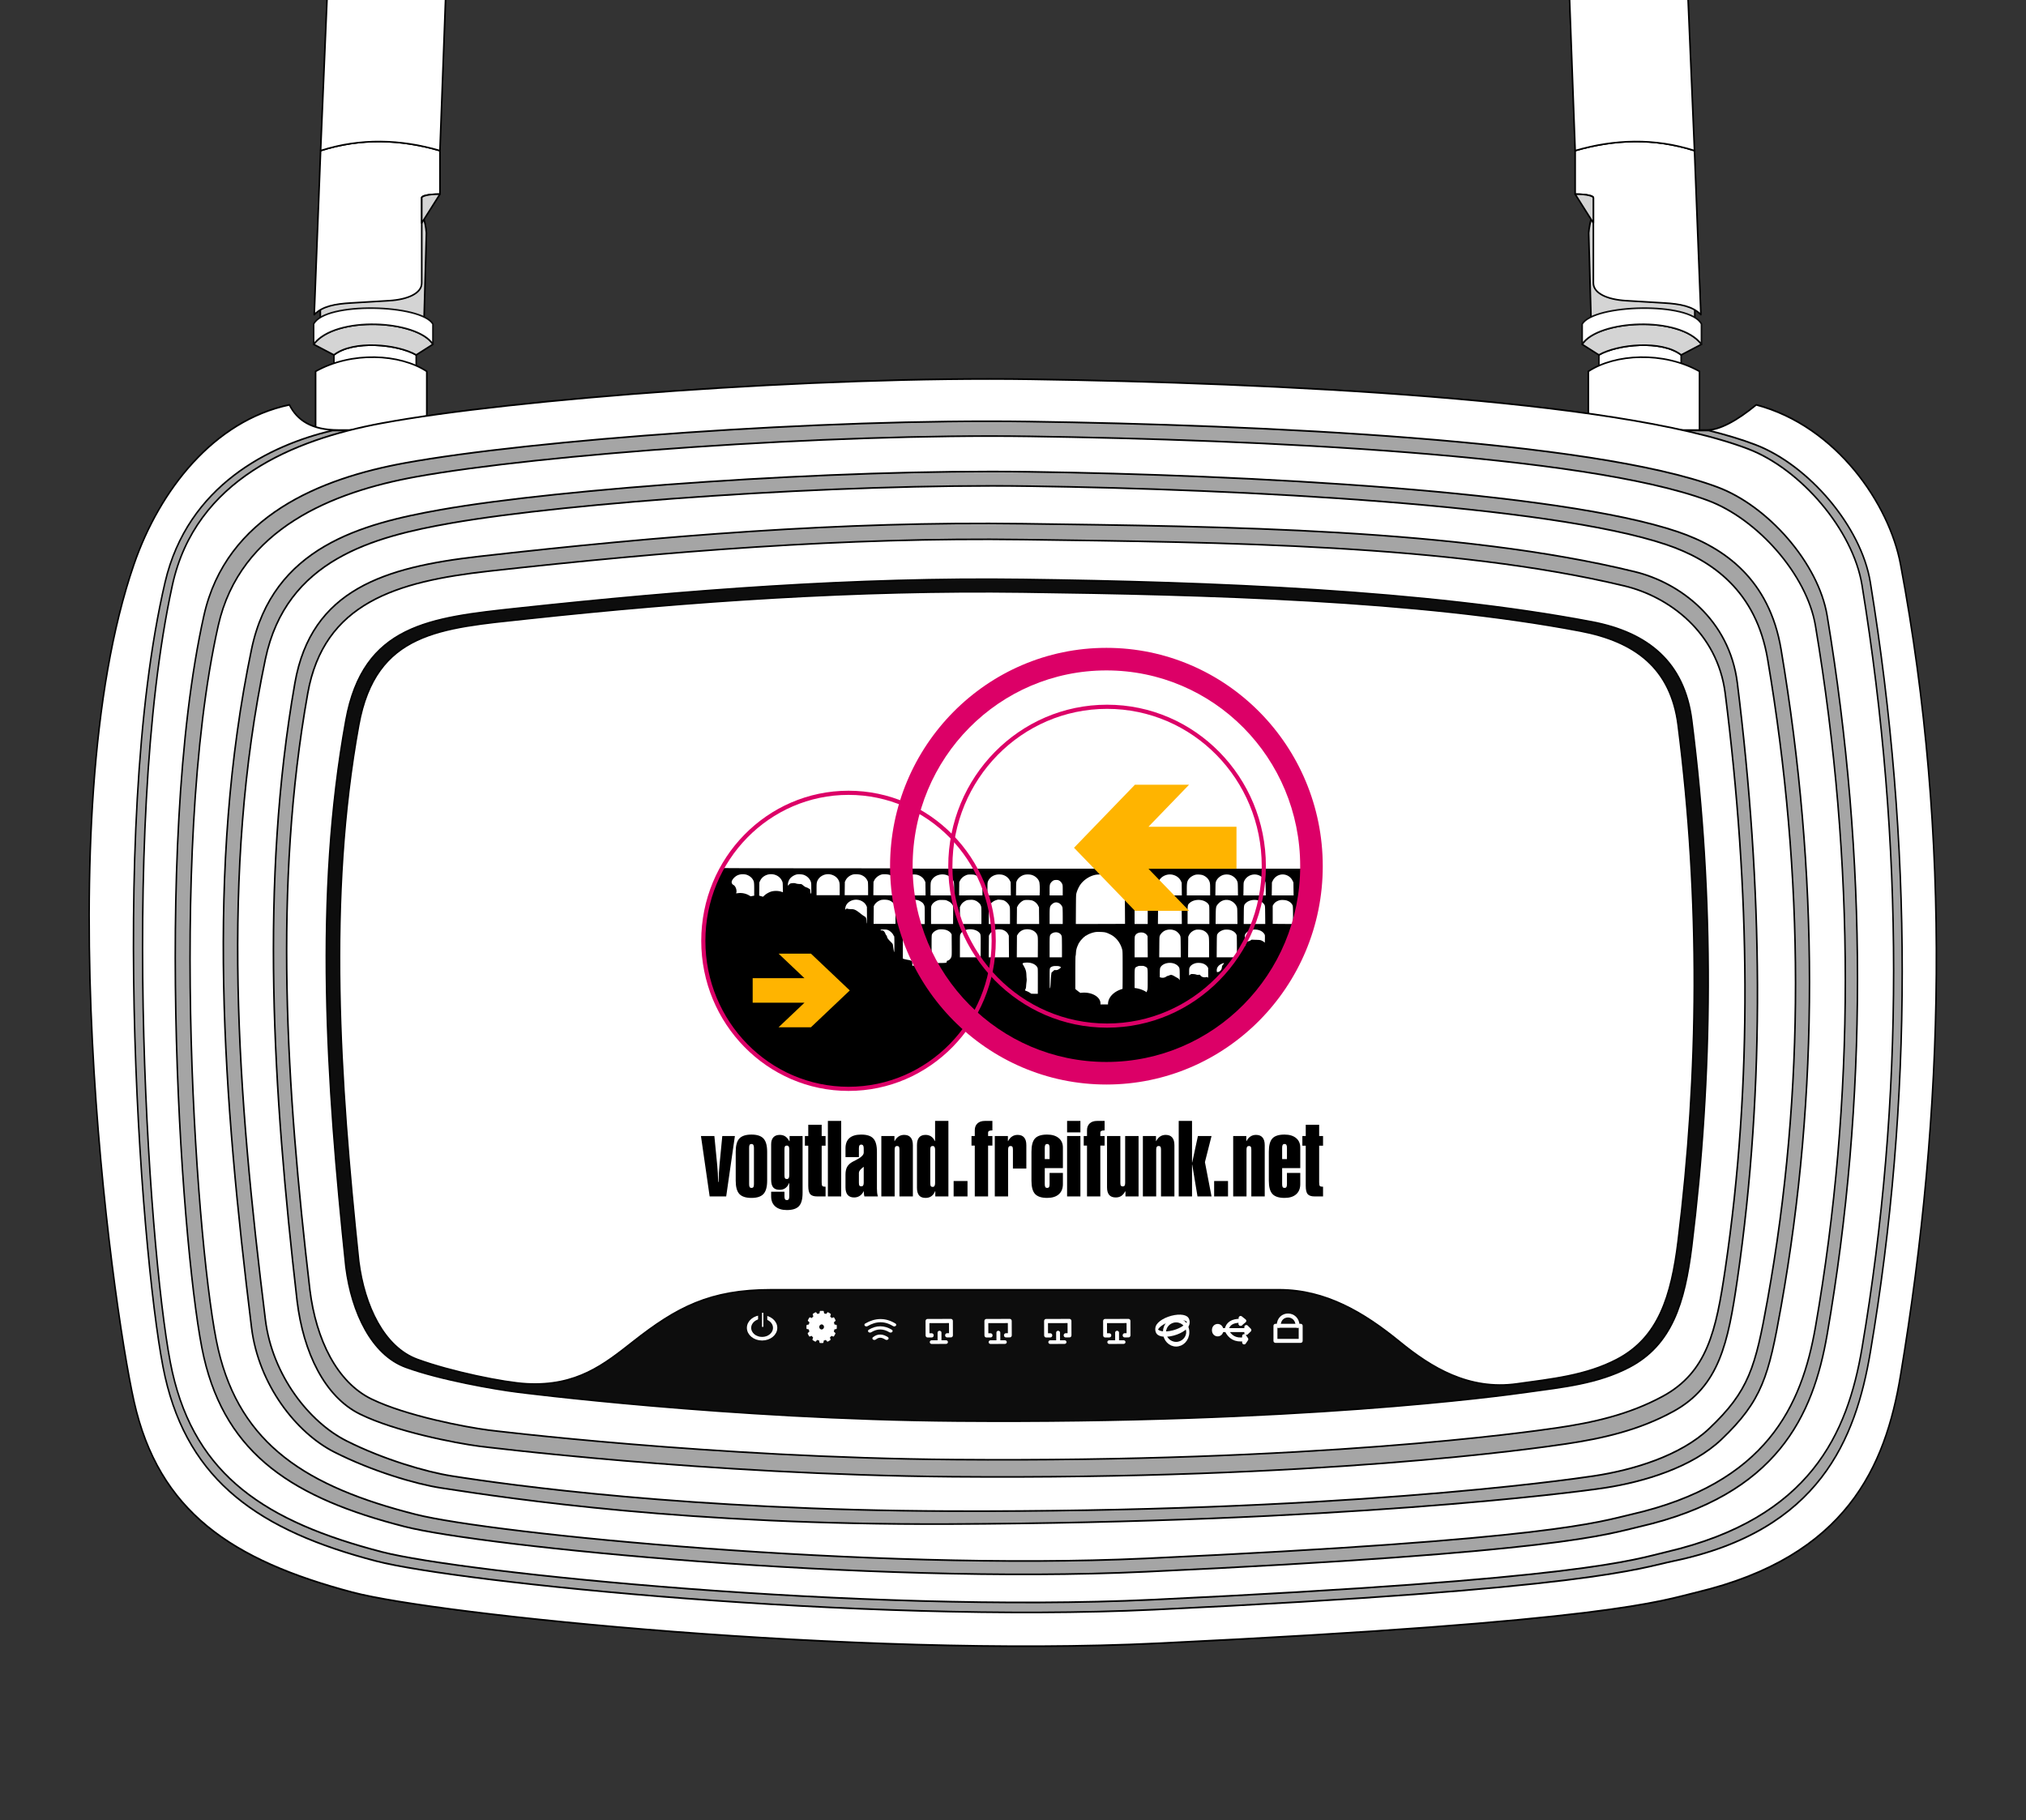 <?xml version="1.0" encoding="UTF-8" standalone="no"?>
<svg
   xmlns:dc="http://purl.org/dc/elements/1.1/"
   xmlns:cc="http://creativecommons.org/ns#"
   xmlns:rdf="http://www.w3.org/1999/02/22-rdf-syntax-ns#"
   xmlns:svg="http://www.w3.org/2000/svg"
   xmlns="http://www.w3.org/2000/svg"
   id="svg2"
   style="fill-rule:evenodd;clip-rule:evenodd;stroke-linecap:round;stroke-linejoin:round;stroke-miterlimit:1.414;"
   xml:space="preserve"
   version="1.1"
   viewBox="0 0 1280 1150"
   height="100%"
   width="100%"><rect x="0" y="0" width="1280" height="1150" fill="#333333" stroke="none"/><defs
     id="defs158" /><g
     transform="translate(-6.351,0)"
     id="g4375"><g
       id="antenne links weis"
       transform="matrix(-1,0,0,1,1285.94,-1.043)"><path
         d="m 1016.63,225.315 0,18.182 51.99,0 0,-18.182 c -12.2,-9.554 -40.15,-6.822 -51.99,0 z"
         style="fill:#ffffff;stroke:#0d0d0d;stroke-width:1px"
         id="path5" /><path
         d="m 1010.18,148.231 c 1.27,-15.134 8.25,-24.23 23.57,-24.498 l 43.46,0 0,84.569 -65.38,0 -1.65,-60.071 z"
         style="fill:#d4d4d4;stroke:#000000;stroke-width:1px"
         id="path7" /><path
         d="m 1016.63,225.315 -10.57,-6.72 c 9.76,-15.366 61.66,-18.315 75.38,0 l -12.82,6.72 c -12.2,-9.554 -40.15,-6.822 -51.99,0 z"
         style="fill:#d4d4d4;stroke:#000000;stroke-width:1px"
         id="path9" /><path
         d="m 1006.06,205.776 0,12.819 c 9.76,-15.366 61.66,-18.315 75.38,0 l 0,-12.819 c -7.2,-14.229 -68.01,-12.521 -75.38,0 z"
         style="fill:#ffffff;stroke:#0d0d0d;stroke-width:1px"
         id="path11" /><path
         d="m 1001.64,96.223 c 24.82,-7.214 49.92,-8.111 75.39,0 l 4.03,103.649 c -5.16,-5.378 -13.24,-6.791 -23.07,-7.383 l -24.24,-1.459 c -11.92,-0.719 -20.61,-4.711 -20.61,-11.159 l 0,-53.941 c 0,-1.098 -3.73,-2.197 -11.5,-2.197 l 0,-27.51 z"
         style="fill:#ffffff;stroke:#000000;stroke-width:1px"
         id="path13" /><path
         d="m 1001.64,96.223 c 24.82,-7.214 49.92,-8.111 75.39,0 l -6.44,-152.126 -74.578,0 5.628,152.126 z"
         style="fill:#ffffff;stroke:#000000;stroke-width:1px"
         id="path15" /><path
         d="m 1013.14,141.938 -11.5,-18.205 c 7.68,-0.083 11.5,1.315 11.5,2.243 l 0,15.962"
         style="fill:#d4d4d4;stroke:#000000;stroke-width:1px"
         id="path17" /><path
         d="m 1009.95,265.784 0,-30.073 c 16.9,-11.138 47.41,-12.833 70.25,0 l 0,47 -70.25,-16.927"
         style="fill:#ffffff;stroke:#000000;stroke-width:1px"
         id="path19" /></g><g
       id="antenne rechts weis"
       transform="translate(-0.12,-1.043)"><path
         d="m 1016.63,225.315 0,18.182 51.99,0 0,-18.182 c -12.2,-9.554 -40.15,-6.822 -51.99,0 z"
         style="fill:#ffffff;stroke:#0d0d0d;stroke-width:1px"
         id="path22" /><path
         d="m 1010.18,148.231 c 1.27,-15.134 8.25,-24.23 23.57,-24.498 l 43.46,0 0,84.569 -65.38,0 -1.65,-60.071 z"
         style="fill:#d4d4d4;stroke:#000000;stroke-width:1px"
         id="path24" /><path
         d="m 1016.63,225.315 -10.57,-6.72 c 9.76,-15.366 61.66,-18.315 75.38,0 l -12.82,6.72 c -12.2,-9.554 -40.15,-6.822 -51.99,0 z"
         style="fill:#d4d4d4;stroke:#000000;stroke-width:1px"
         id="path26" /><path
         d="m 1006.06,205.776 0,12.819 c 9.76,-15.366 61.66,-18.315 75.38,0 l 0,-12.819 c -7.2,-14.229 -68.01,-12.521 -75.38,0 z"
         style="fill:#ffffff;stroke:#0d0d0d;stroke-width:1px"
         id="path28" /><path
         d="m 1001.64,96.223 c 24.82,-7.214 49.92,-8.111 75.39,0 l 4.03,103.649 c -5.16,-5.378 -13.24,-6.791 -23.07,-7.383 l -24.24,-1.459 c -11.92,-0.719 -20.61,-4.711 -20.61,-11.159 l 0,-53.941 c 0,-1.098 -3.73,-2.197 -11.5,-2.197 l 0,-27.51 z"
         style="fill:#ffffff;stroke:#000000;stroke-width:1px"
         id="path30" /><path
         d="m 1001.64,96.223 c 24.82,-7.214 49.92,-8.111 75.39,0 l -6.44,-152.126 -74.578,0 5.628,152.126 z"
         style="fill:#ffffff;stroke:#000000;stroke-width:1px"
         id="path32" /><path
         d="m 1013.14,141.938 -11.5,-18.205 c 7.68,-0.083 11.5,1.315 11.5,2.243 l 0,15.962"
         style="fill:#d4d4d4;stroke:#000000;stroke-width:1px"
         id="path34" /><path
         d="m 1009.95,265.784 0,-30.073 c 16.9,-11.138 47.41,-12.833 70.25,0 l 0,47 -70.25,-16.927"
         style="fill:#ffffff;stroke:#000000;stroke-width:1px"
         id="path36" /></g><g
       id="rumpf"><g
         transform="matrix(1.357,0,0,1.571,-231.142,-363.196)"
         id="g39"><path
           d="m 339.179,871.611 c 39.189,8.965 234.287,26.375 375.37,20.49 210.828,-8.794 233.797,-17.079 250.36,-20.49 69.841,-14.384 87.871,-50.605 94.921,-87.193 20.48,-106.212 23.98,-215.902 0,-326.295 -5.25,-24.182 -29.79,-55.544 -67.143,-64.115 -8.901,6.322 -17.17,10.259 -23.313,10.164 l -636.673,0 c -12.919,-0.016 -19.43,-4.134 -22.954,-10.164 -35.166,6.395 -60.425,34.279 -72.335,64.115 -41.141,103.061 -10.594,295.671 0,336.645 11.481,44.404 45.574,63.989 101.767,76.843 z"
           style="fill:#ffffff;stroke:#000000;stroke-width:0.68px"
           id="path41" /></g><g
         transform="matrix(1.31,0,0,1.491,-200.372,-315.137)"
         id="g43"><path
           d="m 339.179,872.886 c 39.189,8.964 234.287,26.479 375.37,20.594 210.828,-8.794 233.64,-17.54 250.36,-20.594 70.611,-12.902 87.871,-51.88 94.921,-88.468 20.48,-106.212 20.53,-215.384 0,-326.295 -4.4,-23.766 -29.9,-49.743 -55.45,-58.314 -6.61,-2.219 -13.834,-4.118 -22.511,-6.034 l -663.667,0 c -30.194,6.21 -69.852,23.184 -80.79,64.348 -28.232,106.242 -10.594,295.671 0,336.645 11.481,44.404 45.574,65.263 101.767,78.118 z"
           style="fill:#a5a5a5;stroke:#000000;stroke-width:0.71px"
           id="path45" /></g><g
         transform="matrix(1.298,0,0,1.477,-192.909,-306.873)"
         id="g47"><path
           d="m 339.179,871.611 c 39.189,8.965 234.287,26.375 375.37,20.49 210.828,-8.794 233.797,-17.079 250.36,-20.49 69.841,-14.384 87.871,-50.605 94.921,-87.193 20.48,-106.212 20.53,-215.384 0,-326.295 -4.4,-23.766 -29.9,-49.743 -55.45,-58.314 -63.913,-21.442 -232.236,-28.248 -349.148,-29.795 -104.318,-1.381 -252.2,8.386 -316.053,18.825 -42.517,6.951 -90.5,23.964 -101.767,69.284 -26.498,106.587 -10.594,295.671 0,336.645 11.481,44.404 45.574,63.989 101.767,76.843 z"
           style="fill:#ffffff;stroke:#000000;stroke-width:0.72px"
           id="path49" /></g><g
         transform="matrix(1.247,0,0,1.392,-160.888,-248.7)"
         id="g51"><path
           d="m 339.179,871.611 c 39.189,8.965 234.287,26.375 375.37,20.49 210.828,-8.794 233.797,-17.079 250.36,-20.49 69.841,-14.384 87.871,-50.605 94.921,-87.193 20.48,-106.212 20.53,-215.384 0,-326.295 -4.4,-23.766 -29.9,-49.743 -55.45,-58.314 -63.913,-21.442 -232.236,-28.248 -349.148,-29.795 -104.318,-1.381 -252.2,8.386 -316.053,18.825 -42.517,6.951 -90.5,23.964 -101.767,69.284 -26.498,106.587 -10.594,295.671 0,336.645 11.481,44.404 45.574,63.989 101.767,76.843 z"
           style="fill:#a5a5a5;stroke:#000000;stroke-width:0.76px"
           id="path53" /></g><g
         transform="matrix(1.227,0,0,1.358,-147.086,-226.763)"
         id="g55"><path
           d="m 339.179,871.611 c 39.189,8.965 234.287,26.375 375.37,20.49 210.828,-8.794 233.797,-17.079 250.36,-20.49 69.841,-14.384 87.871,-50.605 94.921,-87.193 20.48,-106.212 20.53,-215.384 0,-326.295 -4.4,-23.766 -29.9,-49.743 -55.45,-58.314 -63.913,-21.442 -232.236,-28.248 -349.148,-29.795 -104.318,-1.381 -252.2,8.386 -316.053,18.825 -42.517,6.951 -90.5,23.964 -101.767,69.284 -26.498,106.587 -10.594,295.671 0,336.645 11.481,44.404 45.574,63.989 101.767,76.843 z"
           style="fill:#ffffff;stroke:#000000;stroke-width:0.77px"
           id="path57" /></g><g
         transform="matrix(1.175,0,0,1.273,-113.702,-172.93)"
         id="g59"><path
           d="m 339.179,874.352 c 39.93,5.699 133.14,18.466 272.681,17.947 211.05,-0.786 336.265,-15.58 353.049,-17.947 21.31,-3.006 47.131,-10.209 62.881,-24.073 21.9,-19.282 25.37,-31.252 32.04,-65.861 20.52,-106.398 20.25,-214.998 0,-326.295 -6.27,-34.492 -30.14,-50.374 -55.45,-58.314 -64.404,-20.207 -232.236,-28.248 -349.148,-29.795 -104.318,-1.381 -252.2,8.386 -316.053,18.825 -42.517,6.951 -90.309,18.481 -101.767,69.284 -24.623,109.175 -15.305,221.916 0,336.645 3.794,28.438 24.135,52.239 44.403,61.741 20.311,9.521 43.817,15.909 57.364,17.843 z"
           style="fill:#a5a5a5;stroke:#000000;stroke-width:0.82px"
           id="path61" /></g><g
         transform="matrix(1.154,0,0,1.24,-99.945,-151.656)"
         id="g63"><path
           d="m 339.179,874.352 c 31.719,4.671 130.507,17.456 272.681,17.947 211.051,0.727 336.265,-15.58 353.049,-17.947 21.31,-3.006 47.131,-10.209 62.881,-24.073 21.9,-19.282 25.37,-31.252 32.04,-65.861 20.52,-106.398 20.25,-214.998 0,-326.295 -6.27,-34.492 -30.14,-50.374 -55.45,-58.314 -64.404,-20.207 -232.236,-28.248 -349.148,-29.795 -104.318,-1.381 -252.2,8.386 -316.053,18.825 -42.517,6.951 -90.309,18.481 -101.767,69.284 -24.623,109.175 -15.305,221.916 0,336.645 3.794,28.438 24.135,52.239 44.403,61.741 20.311,9.521 43.827,15.849 57.364,17.843 z"
           style="fill:#ffffff;stroke:#000000;stroke-width:0.84px"
           id="path65" /></g><g
         transform="matrix(1.097,0,0,1.155,-62.936,-97.546)"
         id="g67"><path
           d="m 339.179,875.614 c 0,0 130.573,15.574 272.681,16.685 211.045,1.649 336.265,-15.58 353.049,-17.947 21.31,-3.006 42.341,-7.522 62.081,-17.843 26.29,-13.747 31.41,-37.251 36.75,-72.091 16.32,-106.44 14.55,-215.054 0,-326.295 -4.55,-34.762 -33.12,-54.89 -59.03,-60.904 -101.437,-23.541 -235.459,-24.718 -352.372,-26.266 -104.317,-1.38 -208.718,6.639 -313.159,17.886 -54.262,5.844 -96.72,17.96 -106.185,69.284 -20.136,109.179 -12.696,222.655 1.267,338.016 3.612,28.211 15.906,52.372 36.175,61.873 20.311,9.521 55.156,15.923 68.743,17.602 z"
           style="fill:#a5a5a5;stroke:#000000;stroke-width:0.89px"
           id="path69" /></g><g
         transform="matrix(1.078,0,0,1.115,-50.393,-72.683)"
         id="g71"><path
           d="m 339.179,875.614 c 0,0 130.573,15.574 272.681,16.685 211.045,1.649 336.265,-15.58 353.049,-17.947 21.31,-3.006 42.341,-7.522 62.081,-17.843 26.29,-13.747 31.41,-37.251 36.75,-72.091 16.32,-106.44 14.55,-215.054 0,-326.295 -4.55,-34.762 -33.12,-54.89 -59.03,-60.904 -101.437,-23.541 -235.459,-24.718 -352.372,-26.266 -104.317,-1.38 -208.718,6.639 -313.159,17.886 -54.262,5.844 -96.72,17.96 -106.185,69.284 -20.136,109.179 -12.696,222.655 1.267,338.016 3.612,28.211 15.906,52.372 36.175,61.873 20.311,9.521 55.156,15.923 68.743,17.602 z"
           style="fill:#ffffff;stroke:#000000;stroke-width:0.91px"
           id="path73" /></g><g
         transform="matrix(1.02,0,0,1.02,-12.743,-12.265)"
         id="g75"><path
           d="m 339.179,874.352 c 0,0 130.573,16.836 272.681,17.947 211.045,1.649 336.265,-15.58 353.049,-17.947 21.31,-3.006 43.261,-5.099 62.991,-15.421 26.29,-13.746 34.36,-39.846 38.67,-74.829 13.1,-106.385 14.11,-214.869 0,-325.979 -4.56,-35.854 -27.03,-54.274 -61.86,-60.904 -102.355,-19.48 -235.459,-24.718 -352.372,-26.266 -104.317,-1.38 -208.718,6.639 -313.159,17.886 -54.262,5.844 -95.448,10.227 -106.185,69.284 -19.832,109.079 -12.077,223.542 0,338.848 3.612,28.212 15.982,54.232 37.042,61.96 21.122,7.752 55.556,13.742 69.143,15.421 z"
           style="fill:#0d0d0d;stroke:#000000;stroke-width:0.98px"
           id="path77" /></g><path
         d="m 493.572,814.923 321.405,0 c 28.938,0.169 52.885,14.266 75.653,32.857 19.805,16.173 43.539,30.907 74.279,26.572 21.31,-3.006 43.261,-5.099 62.991,-15.421 26.29,-13.746 34.36,-39.846 38.67,-74.829 13.1,-106.385 14.11,-214.869 0,-325.979 -4.56,-35.854 -27.03,-52.795 -61.86,-59.424 -102.355,-19.481 -235.459,-23.068 -352.372,-24.615 -104.317,-1.38 -208.718,5.666 -313.159,16.913 -54.262,5.844 -95.448,8.069 -106.185,67.126 -19.832,109.079 -12.077,223.542 0,338.848 3.612,28.212 15.982,54.232 37.042,61.96 21.122,7.752 54.68,14.655 69.143,15.421 31.581,1.672 48.868,-12.221 67.101,-26.572 27.591,-21.716 48.518,-32.857 87.292,-32.857 z"
         style="fill:#ffffff;stroke:#000000;stroke-width:1px"
         id="path79" /></g></g><g
     transform="matrix(0.758,0,0,0.822,204.508,44.604)"
     id="anzeige USB"><g
       id="g82"
       transform="matrix(1.114,4.15022e-17,-3.3233e-17,0.819,-134.206,154.197)"><path
         id="path84"
         style="fill:none;stroke-width:3px;stroke:white;"
         d="M532.5,1001.56C535.537,998.5 538.583,999.103 541.634,1001.56" /><path
         id="path86"
         style="fill:none;stroke-width:3px;stroke:white;"
         d="M529.218,994.65C534.394,990.708 539.528,990.83 544.623,994.65" /><path
         id="path88"
         style="fill:none;stroke-width:3px;stroke:white;"
         d="M526.539,988.847C533.32,983.95 540.233,983.383 547.33,988.847" /></g><g
       id="g90"
       transform="matrix(1.077,-0.003,0.003,0.936,-170.754,40.248)"><g
         id="g92"
         transform="matrix(1,0,-4.33681e-19,1.142,-6.11733e-14,-139.828)"><path
           id="path94"
           style="fill:none;stroke-width:3px;stroke:white;"
           d="M626.349,996.053L623.073,996.053L623.073,985.75L641.216,985.75L641.216,996.053L638.183,996.053" /></g><path
         id="path96"
         style="fill:none;stroke-width:3px;stroke:white;"
         d="M626.295,1003.22L637.337,1003.22L632.352,1003.22L632.352,995.421" /></g><g
       id="g98"
       transform="matrix(1.077,-0.003,0.003,0.936,-121.697,40.248)"><g
         id="g100"
         transform="matrix(1,0,-4.33681e-19,1.142,-6.11733e-14,-139.828)"><path
           id="path102"
           style="fill:none;stroke-width:3px;stroke:white;"
           d="M626.349,996.053L623.073,996.053L623.073,985.75L641.216,985.75L641.216,996.053L638.183,996.053" /></g><path
         id="path104"
         style="fill:none;stroke-width:3px;stroke:white;"
         d="M626.295,1003.22L637.337,1003.22L632.352,1003.22L632.352,995.421" /></g><g
       id="g106"
       transform="matrix(1.077,-0.003,0.003,0.936,-71.936,40.248)"><g
         id="g108"
         transform="matrix(1,0,-4.33681e-19,1.142,-6.11733e-14,-139.828)"><path
           id="path110"
           style="fill:none;stroke-width:3px;stroke:white;"
           d="M626.349,996.053L623.073,996.053L623.073,985.75L641.216,985.75L641.216,996.053L638.183,996.053" /></g><path
         id="path112"
         style="fill:none;stroke-width:3px;stroke:white;"
         d="M626.295,1003.22L637.337,1003.22L632.352,1003.22L632.352,995.421" /></g><g
       id="g114"
       transform="matrix(1.077,-0.003,0.003,0.936,-22.753,40.248)"><g
         id="g116"
         transform="matrix(1,0,-4.33681e-19,1.142,-6.11733e-14,-139.828)"><path
           id="path118"
           style="fill:none;stroke-width:3px;stroke:white;"
           d="M626.349,996.053L623.073,996.053L623.073,985.75L641.216,985.75L641.216,996.053L638.183,996.053" /></g><path
         id="path120"
         style="fill:none;stroke-width:3px;stroke:white;"
         d="M626.295,1003.22L637.337,1003.22L632.352,1003.22L632.352,995.421" /></g><g
       transform="matrix(1.633,2.96898e-16,-3.65665e-16,2.235,-493.471,-1248.75)"
       id="Inet"><g
         id="g123"
         transform="matrix(1.272,-0.228,0.318,1.778,-475.111,-424.452)"><ellipse
           id="ellipse125"
           style="fill:none;stroke-width:1.02px;stroke:white;"
           ry="1.404"
           rx="6.378"
           cy="889.27"
           cx="729.346" /></g><g
         id="g127"
         transform="matrix(1.095,0,0,1.098,-70.618,8.197)"><ellipse
           id="ellipse129"
           style="fill:none;stroke-width:1.46px;stroke:white;"
           ry="3.783"
           rx="5.426"
           cy="896.539"
           cx="737.796" /></g></g><g
       transform="matrix(1.32,0,0,1.216,-225.477,-54.253)"
       id="lock"><rect
         id="rect132"
         style="fill:none;stroke-width:2.5px;stroke:white;"
         height="9.53"
         width="15.937"
         y="838.061"
         x="771.78" /><path
         id="path134"
         style="fill:none;stroke-width:2.5px;stroke:white;"
         d="M773.83,838.061C773.806,829.265 785.722,829.488 785.745,838.061" /></g><g
       transform="matrix(1.32,0,0,1.216,-8.615,344.753)"
       id="usb"><ellipse
         id="ellipse137"
         style="fill:white;stroke-width:2.5px;stroke:white;"
         ry="2.68"
         rx="2.363"
         cy="512.691"
         cx="571.006" /><path
         id="path139"
         style="fill:none;stroke-width:2.5px;stroke:white;"
         d="M571.367,512.64L591.021,512.64L589.102,510.702L589.102,514.443L591.021,512.64L576.604,512.64C577.242,508.629 580.24,506.696 585.494,506.755L587.709,506.755L585.494,504.967L585.494,508.697L585.494,506.755C580.558,506.702 577.332,508.395 576.604,512.64C578.665,517.021 582.148,519.272 587.709,518.411L587.709,516.448L589.102,518.411L587.709,520.46L587.709,518.411" /><path
         id="path141"
         style="fill:none;stroke-width:2.5px;stroke:white;"
         d="M587.709,506.844L585.494,508.697" /></g><g
       id="g143"
       transform="matrix(2.9,-2.51507e-16,-0.033,2.839,-2052.22,-1945.63)"><path
         id="path145"
         style="fill:white;stroke-width:0.31px;stroke:white;"
         d="M862.856,1021.29C862.582,1021.27 862.306,1021.27 862.031,1021.29L861.907,1021.95C861.645,1021.99 861.388,1022.05 861.14,1022.15L860.707,1021.65C860.456,1021.76 860.217,1021.9 859.993,1022.06L860.211,1022.69C860.004,1022.85 859.815,1023.04 859.65,1023.25L859.024,1023.03C858.863,1023.25 858.725,1023.49 858.611,1023.75L859.113,1024.18C859.017,1024.42 858.948,1024.68 858.908,1024.94L858.256,1025.07C858.229,1025.34 858.229,1025.62 858.256,1025.89L858.908,1026.02C858.948,1026.28 859.017,1026.54 859.113,1026.79L858.611,1027.22C858.725,1027.47 858.863,1027.71 859.024,1027.93L859.65,1027.71C859.815,1027.92 860.004,1028.11 860.211,1028.28L859.993,1028.9C860.217,1029.06 860.456,1029.2 860.707,1029.31L861.14,1028.81C861.388,1028.91 861.645,1028.98 861.907,1029.02L862.031,1029.67C862.306,1029.7 862.582,1029.7 862.856,1029.67L862.98,1029.02C863.243,1028.98 863.5,1028.91 863.747,1028.81L864.18,1029.31C864.431,1029.2 864.671,1029.06 864.895,1028.9L864.676,1028.28C864.884,1028.11 865.072,1027.92 865.238,1027.71L865.864,1027.93C866.025,1027.71 866.163,1027.47 866.276,1027.22L865.774,1026.79C865.871,1026.54 865.94,1026.28 865.98,1026.02L866.631,1025.89C866.658,1025.62 866.658,1025.34 866.631,1025.07L865.98,1024.94C865.94,1024.68 865.871,1024.42 865.774,1024.18L866.276,1023.75C866.163,1023.49 866.025,1023.25 865.864,1023.03L865.238,1023.25C865.072,1023.04 864.884,1022.85 864.676,1022.69L864.895,1022.06C864.671,1021.9 864.431,1021.76 864.18,1021.65L863.747,1022.15C863.5,1022.05 863.243,1021.99 862.98,1021.95L862.856,1021.29ZM862.444,1024.64C862.908,1024.64 863.285,1025.02 863.285,1025.48C863.285,1025.95 862.908,1026.32 862.444,1026.32C861.979,1026.32 861.602,1025.95 861.602,1025.48C861.602,1025.02 861.979,1024.64 862.444,1024.64Z" /></g><g
       transform="matrix(3.336,-1.18208e-15,9.23711e-16,2.56,-1187.37,-1540.23)"
       id="power"><g
         id="g148"
         transform="matrix(0.742,0,0,0.742,119.215,252.802)"><circle
           id="circle150"
           style="fill:none;stroke-width:1.45px;stroke:white;"
           r="4.395"
           cy="978.914"
           cx="466.635" /></g><g
         id="g152"
         transform="matrix(1,9.86076e-32,9.86076e-32,1.215,-0.143,-210.642)"><path
           id="path154"
           style="fill:white;stroke-width:0.98px;stroke:rgb(13,13,13);"
           d="M466.406,975.365C466.406,975.185 466.258,975.039 466.076,975.039L465.417,975.039C465.235,975.039 465.087,975.185 465.087,975.365L465.087,979.179C465.087,979.359 465.235,979.505 465.417,979.505L466.076,979.505C466.258,979.505 466.406,979.359 466.406,979.179L466.406,975.365Z" /></g></g></g><g
     transform="matrix(1.325,0,0,1.325,-1504.211,406.163)"
     id="g4346"><path
       style="fill:#000000"
       d="m 1479.719,107.398 a 68.833,70.486 0 0 0 -8.918,34.615 68.833,70.486 0 0 0 4.384,24.347 69.305,70.368 0 0 0 0.743,2.064 68.833,70.486 0 0 0 1.273,2.937 69.305,70.368 0 0 0 1.974,4.164 68.833,70.486 0 0 0 0.176,0.355 c 0.01,-0.002 0.012,-0.006 0.017,-0.01 a 69.305,70.368 0 0 0 60.976,37.102 69.305,70.368 0 0 0 57.729,-31.628 99.429,99.429 0 0 0 65.504,24.904 99.429,99.429 0 0 0 74.585,-33.806 l -1.134,0 a 99.031,99.031 0 0 0 19.216,-29.606 100.092,100.092 0 0 0 0.914,-2.508 99.031,99.031 0 0 0 2.192,-6.178 100.092,100.092 0 0 0 0.963,-3.766 c -0.207,0.278 -0.416,0.546 -0.922,1.152 -0.2,0.225 -0.6,0.501 -0.938,0.614 -0.325,0.125 -0.901,0.351 -1.289,0.513 -0.388,0.163 -0.938,0.299 -1.225,0.299 l -0.513,0 0,-3.664 c 0,-3.565 0.011,-3.666 0.299,-4.279 0.507,-1.088 1.645,-1.87 3.004,-2.217 l 0.639,0 0,-0.125 c 0.777,-0.113 1.599,-0.101 2.412,0.093 l 0,0 c 0.079,0.018 0.152,0.044 0.228,0.066 a 100.092,100.092 0 0 0 0.361,-2.379 l -2.128,0 -0.874,0 0,-9.911 c 0.667,-0.116 1.359,-0.118 2.049,0.043 0.709,0.163 1.362,0.485 1.937,0.916 a 100.092,100.092 0 0 0 0.189,-3.805 l -80.534,0 c -58.718,7e-5 -89.32,-0.008 -119.436,-0.017 a 100.092,100.092 0 0 0 2.215,18.277 c 0.118,-0.965 0.383,-1.251 1.003,-1.85 1.101,-1.076 2.554,-1.601 4.355,-1.576 0.613,0.013 1.364,0.087 1.677,0.162 0.826,0.238 1.901,0.839 2.414,1.364 0.25,0.25 0.561,0.764 0.699,1.127 0.25,0.625 0.262,0.91 0.262,4.775 l 0,4.129 -5.252,0 -3.1,0 a 100.092,100.092 0 0 0 0.955,2.871 c 0.132,-0.005 0.272,-0.048 0.343,-0.108 0.144,-0.144 0.677,-0.225 1.293,-0.239 0.616,-0.014 1.317,0.039 1.798,0.164 0.888,0.225 1.576,0.576 2.151,1.077 0.4,0.363 0.536,0.549 0.961,1.362 0.125,0.25 0.176,1.904 0.201,7.532 l 0.021,5.902 a 100.092,100.092 0 0 0 0.934,1.526 l -4.146,0 a 105.08,105.08 0 0 1 -0.118,-0.206 l -1.982,0 0,-0.978 c 0,-0.527 -0.05,-1.028 -0.1,-1.104 -0.188,-0.288 -0.877,-0.527 -2.093,-0.727 -0.69,-0.125 -1.492,-0.303 -1.781,-0.403 l -0.54,-0.201 0.012,-5.342 c 0.01,-4.695 0.012,-5.541 0.388,-6.222 a 105.08,105.08 0 0 1 -4.291,-18.582 l -4.524,-0.031 -5.645,-0.025 0.039,-3.174 0.037,-3.16 0.351,-0.727 c 0.627,-1.279 1.996,-2.371 3.463,-2.798 0.89,-0.263 3.035,-0.162 3.913,0.189 0.569,0.221 1.05,0.489 1.472,0.81 a 105.08,105.08 0 0 1 -0.141,-3.957 c -49.407,-0.019 -75.833,-0.055 -81.096,-0.137 z m 50.214,2.929 c 0.531,-0.016 1.071,0.041 1.605,0.179 1.944,0.502 3.337,1.756 3.876,3.475 0.188,0.64 0.226,1.178 0.226,3.562 l 0,2.809 -5.52,0 -5.518,0 0,-2.809 c 0,-2.383 0.038,-2.922 0.226,-3.562 0.673,-2.14 2.803,-3.585 5.105,-3.654 z m -26.751,0.004 c 0.332,0.015 0.665,0.056 0.999,0.125 1.731,0.364 3.199,1.48 3.901,2.96 0.401,0.853 0.4,0.852 0.438,3.185 l 0.05,2.333 -0.727,-0.237 c -1.48,-0.502 -3.575,-0.515 -5.005,-0.039 -1.041,0.351 -2.219,1.029 -3.021,1.744 l -0.752,0.677 -0.916,-0.262 -0.903,-0.264 0.037,-3.149 0.039,-3.135 0.401,-0.853 c 0.944,-1.986 3.137,-3.186 5.46,-3.085 z m -13.454,0.019 c 0.634,0.024 1.251,0.134 1.773,0.332 1.016,0.389 1.98,1.103 2.52,1.893 0.778,1.104 0.853,1.53 0.853,4.955 l 0,3.037 -0.839,0.15 -0.853,0.162 -0.752,-0.438 c -1.518,-0.903 -3.413,-1.294 -5.169,-1.08 -0.514,0.075 -0.978,0.101 -1.003,0.064 -0.038,-0.025 0.014,-0.176 0.089,-0.326 0.1,-0.176 0.113,-0.553 0.05,-1.092 -0.113,-1.091 -0.728,-2.181 -1.418,-2.545 -0.59,-0.301 -0.954,-0.967 -0.841,-1.569 0.188,-1.003 1.343,-2.307 2.622,-2.96 0.807,-0.423 1.913,-0.622 2.969,-0.583 z m 54.144,0.011 c 0.757,0.038 1.512,0.151 1.951,0.32 1.167,0.452 2.059,1.128 2.636,2.018 0.276,0.439 0.563,1.004 0.614,1.243 0.063,0.251 0.114,1.794 0.114,3.425 l 0,2.985 -5.582,0 -5.595,0 0.039,-3.174 0.037,-3.16 0.351,-0.727 c 0.652,-1.317 1.932,-2.359 3.475,-2.798 0.445,-0.132 1.205,-0.169 1.962,-0.131 z m -27.879,0.002 c 0.881,-0.028 1.999,0.093 2.601,0.318 1.518,0.577 2.721,1.744 3.236,3.149 0.238,0.64 0.262,1.003 0.262,3.336 0,2.408 -0.013,2.596 -0.201,2.408 -0.138,-0.138 -0.226,-0.514 -0.276,-1.104 l -0.062,-0.891 -0.666,-0.426 c -0.364,-0.238 -0.878,-0.489 -1.154,-0.552 -0.464,-0.125 -0.752,-0.313 -1.856,-1.204 -0.426,-0.339 -0.563,-0.375 -1.441,-0.388 -0.527,-0.013 -1.242,-0.113 -1.569,-0.226 -0.74,-0.238 -0.991,-0.252 -2.057,-0.139 -0.74,0.088 -0.866,0.15 -1.343,0.652 l -0.538,0.54 0,-0.552 c 0,-0.79 0.425,-2.045 0.94,-2.747 0.715,-0.966 2.095,-1.832 3.349,-2.095 0.213,-0.044 0.48,-0.07 0.774,-0.079 z m 68.674,0.066 c 0.626,0.002 1.255,0.094 1.862,0.282 1.601,0.5 3.139,1.939 3.527,3.315 0.1,0.325 0.15,1.588 0.15,3.477 l 0,2.952 -5.628,0 -5.628,0 0,-3.002 c 0,-3.389 0.062,-3.713 0.963,-4.889 1.041,-1.36 2.877,-2.144 4.754,-2.134 z m 26.926,0.019 c 0.588,0 1.351,0.076 1.688,0.176 1.588,0.413 2.853,1.439 3.529,2.815 l 0.349,0.7 0.039,3.151 0.037,3.164 -5.58,0 -5.564,0 0,-3.002 c 0,-2.639 0.025,-3.075 0.237,-3.625 0.775,-2.039 2.851,-3.366 5.265,-3.378 z m 13.737,0.004 c 0.693,0.003 1.391,0.084 1.91,0.247 1.476,0.45 2.712,1.476 3.338,2.74 0.275,0.575 0.337,0.936 0.424,2.25 0.062,0.863 0.077,2.289 0.027,3.164 l -0.075,1.601 -5.628,0 -5.614,0 0.035,-3.166 c 0.037,-3.152 0.038,-3.149 0.376,-3.849 0.625,-1.263 1.85,-2.278 3.326,-2.753 0.5,-0.156 1.188,-0.235 1.881,-0.233 z m 121.817,0.006 c 0.295,0.016 0.592,0.059 0.887,0.127 1.526,0.35 2.826,1.39 3.538,2.828 l 0.413,0.837 0.037,3.1 0.05,3.102 -5.215,0 -5.215,0 0.05,-3.102 0.037,-3.1 0.413,-0.837 c 0.952,-1.926 2.939,-3.069 5.005,-2.956 z m -176.202,0.002 c 0.588,-0.013 1.35,0.064 1.688,0.164 1.563,0.413 2.851,1.427 3.513,2.765 l 0.363,0.749 0.039,3.153 0.037,3.164 -5.578,0 -5.578,0 0.037,-3.164 0.039,-3.153 0.349,-0.724 c 0.913,-1.839 2.815,-2.941 5.092,-2.954 z m 88.936,0.002 c 0.929,-9.8e-4 1.859,0.062 2.466,0.187 3.352,0.688 6.48,3.063 7.968,6.052 0.188,0.375 0.411,0.726 0.486,0.776 0.075,0.05 0.1,0.1 0.05,0.1 -0.05,0 0.026,0.324 0.164,0.712 0.563,1.613 0.587,2.051 0.637,9.043 l 0.039,6.693 -11.732,0.037 -11.732,0.025 0.039,-6.967 c 0.05,-6.766 0.049,-7.004 0.324,-7.98 0.35,-1.238 1.114,-2.864 1.827,-3.865 1.601,-2.239 4.351,-4.052 7.015,-4.615 0.594,-0.131 1.522,-0.197 2.45,-0.199 z m 60.243,0.002 c 0.506,-0.002 1.014,0.053 1.47,0.172 1.551,0.4 3.038,1.663 3.589,3.039 0.263,0.663 0.288,0.925 0.326,3.739 l 0.037,3.041 -5.391,0 -5.391,0 0.039,-3.041 c 0.037,-2.814 0.063,-3.076 0.326,-3.739 0.538,-1.351 2.037,-2.625 3.525,-3.025 0.457,-0.119 0.964,-0.182 1.47,-0.185 z m -27.451,0.002 c 0.293,-0.02 0.59,-0.019 0.886,0.004 0.338,0.026 0.674,0.08 1.007,0.166 1.751,0.463 3.063,1.487 3.751,2.925 l 0.388,0.826 0.039,3.027 0.037,3.041 -5.701,0 -5.705,0 0.039,-3.041 0.037,-3.027 0.388,-0.826 c 0.852,-1.781 2.783,-2.952 4.837,-3.095 z m 40.405,0.014 c 0.273,-0.021 0.549,-0.021 0.826,0 0.316,0.024 0.633,0.075 0.947,0.156 1.551,0.413 2.877,1.499 3.54,2.9 0.338,0.713 0.339,0.765 0.376,3.816 l 0.05,3.102 -5.343,0 -5.34,0 0.05,-3.102 c 0.037,-3.052 0.039,-3.103 0.376,-3.816 0.833,-1.772 2.604,-2.911 4.517,-3.056 z m -134.668,0.004 c 1.301,0.037 1.44,0.064 2.34,0.502 1.163,0.55 2.026,1.362 2.539,2.4 l 0.363,0.751 0.037,3.153 0.039,3.164 -5.58,0 -5.578,0 0.039,-3.164 0.037,-3.153 0.351,-0.725 c 0.463,-0.926 1.325,-1.8 2.288,-2.3 1.063,-0.563 1.525,-0.665 3.126,-0.627 z m 107.784,0.01 c 0.878,-0.028 1.991,0.091 2.591,0.316 1.576,0.6 2.791,1.813 3.241,3.251 0.213,0.688 0.249,1.152 0.249,3.591 l 0,2.801 -5.564,0 -5.566,0 0,-2.801 c 0,-3.177 0.137,-3.891 0.938,-4.991 0.713,-0.963 2.089,-1.825 3.34,-2.088 0.213,-0.044 0.479,-0.07 0.772,-0.079 z m -67.391,2.587 c 0.466,-0.011 0.939,0.041 1.233,0.166 0.638,0.263 1.337,0.952 1.65,1.64 0.275,0.588 0.299,0.775 0.299,3.089 l 0,2.477 -3.126,0 -3.128,0 0,-2.352 c 0,-1.864 0.039,-2.49 0.214,-2.965 0.225,-0.675 0.975,-1.501 1.663,-1.839 0.269,-0.131 0.728,-0.205 1.194,-0.216 z m 40.669,0.276 c 0.529,0.029 1.074,0.167 1.46,0.392 0.313,0.188 0.713,0.524 0.901,0.762 0.588,0.775 0.663,1.201 0.675,3.652 l 0,2.29 -3.139,0 -3.141,0 0.05,-2.477 c 0.037,-2.439 0.038,-2.477 0.388,-3.052 0.388,-0.663 0.989,-1.163 1.677,-1.426 0.178,-0.069 0.387,-0.112 0.61,-0.133 0.167,-0.016 0.343,-0.017 0.519,-0.007 z m -68.053,9.11 c 0.728,0.013 1.953,0.165 2.375,0.324 1.126,0.438 2.39,1.662 2.79,2.713 0.25,0.663 0.262,0.94 0.262,4.642 l 0,3.938 -5.078,0 -5.065,0 0.037,-4.102 c 0.038,-4.065 0.038,-4.09 0.351,-4.715 0.563,-1.138 1.8,-2.15 3.126,-2.551 0.313,-0.087 0.624,-0.187 0.687,-0.212 0.084,-0.031 0.272,-0.041 0.515,-0.037 z m -54.356,0.023 c 0.71,0.011 1.434,0.086 1.879,0.218 1.405,0.439 2.498,1.354 3.037,2.558 0.226,0.502 0.251,0.854 0.251,4.642 l 0,4.113 -5.205,0 -5.219,0 0.039,-4.239 0.037,-4.227 0.34,-0.577 c 0.602,-1.028 1.769,-1.907 3.048,-2.321 0.389,-0.125 1.084,-0.179 1.794,-0.168 z m -13.515,0.006 c 0.378,0.005 0.762,0.045 1.146,0.125 1.555,0.326 2.961,1.341 3.575,2.595 l 0.351,0.716 0.025,4.077 c 0.013,2.458 -0.012,3.976 -0.087,3.826 -0.063,-0.138 -0.114,-0.627 -0.114,-1.079 -0.013,-0.452 -0.099,-1.08 -0.212,-1.407 -0.163,-0.489 -0.302,-0.64 -0.841,-0.953 -0.364,-0.213 -0.915,-0.589 -1.254,-0.853 -2.835,-2.258 -3.399,-2.546 -5.18,-2.558 -0.615,0 -1.317,-0.075 -1.555,-0.176 -0.414,-0.151 -0.464,-0.138 -0.803,0.176 l -0.365,0.326 0.075,-0.739 c 0.23,-2.371 2.592,-4.108 5.238,-4.077 z m 54.914,0.039 c 0.261,-0.005 0.448,-9.8e-4 0.498,0.017 0.1,0.025 0.401,0.076 0.664,0.114 0.263,0.037 0.501,0.124 0.538,0.174 0.037,0.063 0.149,0.114 0.249,0.114 0.238,0 1.077,0.575 1.752,1.2 0.35,0.325 0.614,0.726 0.789,1.214 0.25,0.675 0.262,0.963 0.262,4.715 l 0,4.002 -5.128,0 -5.128,0 0,-4.038 0,-4.054 0.376,-0.737 c 0.45,-0.9 1.063,-1.515 2.126,-2.128 0.738,-0.425 0.924,-0.473 2.062,-0.548 0.344,-0.025 0.678,-0.04 0.94,-0.044 z m 121.442,0.048 c 0.45,-0.016 0.908,0.027 1.364,0.133 1.526,0.35 3.089,1.662 3.652,3.075 0.288,0.7 0.3,0.876 0.338,4.503 l 0.039,3.789 -5.204,0 -5.204,0 0.039,-3.789 c 0.05,-4.453 0.087,-4.666 1.351,-6.004 0.994,-1.069 2.276,-1.658 3.625,-1.708 z m -13.239,0.01 c 0.536,-0.004 1.08,0.05 1.621,0.162 1.538,0.325 2.928,1.263 3.378,2.263 0.213,0.45 0.237,0.912 0.237,4.777 l 0,4.291 -5.19,0 -5.192,0 0,-4.291 c 0,-4.84 0.013,-4.877 0.976,-5.74 1.041,-0.938 2.562,-1.453 4.169,-1.462 z m -13.988,0.002 c 0.295,-0.02 0.592,-0.019 0.889,0.004 0.339,0.026 0.678,0.082 1.013,0.168 1.726,0.45 3.074,1.488 3.762,2.902 l 0.363,0.727 0.039,3.838 0.037,3.853 -5.701,0 -5.705,0 0.039,-3.853 0.037,-3.838 0.363,-0.727 c 0.862,-1.772 2.803,-2.934 4.866,-3.073 z m 40.511,0.007 c 0.509,-0.016 1.032,0.02 1.551,0.114 1.501,0.275 2.965,1.252 3.515,2.34 0.2,0.413 0.225,0.901 0.262,4.74 l 0.037,4.289 -5.14,0 -5.14,0 0.037,-4.289 c 0.037,-4.815 0.023,-4.729 1.011,-5.717 0.919,-0.901 2.339,-1.429 3.866,-1.478 z m -108.533,0.011 c 1.032,-0.035 2.366,0.093 2.948,0.318 1.101,0.425 2.089,1.31 2.614,2.323 l 0.448,0.864 0.039,3.978 0.037,3.988 -5.327,0 -5.329,0 0.039,-3.976 0.037,-3.965 0.351,-0.664 c 0.663,-1.263 2.163,-2.549 3.251,-2.774 0.238,-0.05 0.549,-0.081 0.893,-0.093 z m -39.951,0.004 c 1.551,0.037 1.573,0.036 2.649,0.561 l 0,0 c 0.875,0.425 1.199,0.664 1.65,1.227 0.325,0.388 0.576,0.738 0.589,0.776 0,0.05 0.038,0.2 0.075,0.338 0.1,0.313 0.099,1.126 0.062,5.279 l -0.027,3.288 -5.252,0 -5.254,0 0,-4.164 c 0,-4.115 9e-4,-4.166 0.301,-4.779 0.488,-1.026 1.551,-1.875 2.927,-2.325 0.575,-0.188 1.013,-0.238 2.277,-0.201 z m 162.26,0.011 c 0.723,0.02 1.484,0.125 1.983,0.301 l 0,0.002 c 1.326,0.463 2.301,1.338 2.676,2.363 0.125,0.363 0.163,1.486 0.176,4.638 l 0,4.154 -4.841,-0.025 -4.852,-0.039 0,-4.314 0,-4.314 0.338,-0.588 c 0.575,-0.976 1.663,-1.714 3.039,-2.064 0.216,-0.053 0.485,-0.087 0.781,-0.104 0.222,-0.013 0.459,-0.015 0.7,-0.01 z m -108.064,1.15 c 0.451,0.014 0.916,0.15 1.399,0.413 0.688,0.375 1.348,1.226 1.561,1.989 0.075,0.263 0.125,2.04 0.125,4.179 l 0,3.728 -3.126,0 -3.128,0 0,-3.753 c 0,-4.315 0.063,-4.653 1.026,-5.591 0.68,-0.664 1.391,-0.987 2.142,-0.965 z m 40.306,0.208 c 0.689,-0.019 1.4,0.114 2.014,0.419 0.438,0.225 0.84,0.525 1.015,0.787 0.275,0.425 0.274,0.476 0.274,4.654 l 0,4.241 -3.127,0 -3.127,0 0,-4.229 c 0,-3.952 0.013,-4.24 0.251,-4.615 0.469,-0.774 1.554,-1.225 2.701,-1.256 z m -54.557,12.609 c 0.253,-0.015 0.511,-0.016 0.776,0 0.302,0.018 0.612,0.056 0.928,0.116 1.576,0.3 2.865,1.237 3.415,2.475 0.388,0.863 0.4,1.164 0.363,6.679 l -0.025,4.102 -5.005,0 -5.016,0 0.039,-5.163 0.037,-5.155 0.338,-0.561 c 0.919,-1.523 2.383,-2.385 4.152,-2.493 z m -27.181,0.006 c 0.648,-0.034 1.326,0.016 2.005,0.16 1.038,0.225 1.964,0.687 2.564,1.275 0.888,0.888 0.863,0.764 0.826,6.654 l -0.025,5.277 -4.941,0 -4.939,0 0,-5.252 c 0,-5.053 0.011,-5.278 0.262,-5.804 0.628,-1.351 2.304,-2.209 4.248,-2.311 z m -13.778,0.025 c 0.96,-0.029 2.187,0.103 2.825,0.347 1,0.363 1.752,0.9 2.165,1.513 l 0.338,0.527 0.037,5.078 c 0.037,4.903 0.026,5.115 -0.224,5.79 -0.313,0.825 -1.026,1.538 -1.677,1.663 -0.388,0.062 -0.452,0.126 -0.452,0.426 0,0.663 -0.123,0.688 -3.837,0.725 l -3.415,0.05 0,-6.666 c 0,-6.504 0.012,-6.681 0.262,-7.206 0.463,-0.951 1.801,-1.873 3.139,-2.161 0.228,-0.047 0.519,-0.077 0.839,-0.087 z m 28.026,0.007 c 0.681,0.015 1.35,0.114 1.852,0.301 1.063,0.413 1.927,1.139 2.352,1.989 l 0.363,0.725 0.039,5.155 0.037,5.163 -4.829,0 -4.825,0 0.037,-5.163 0.039,-5.155 0.374,-0.675 c 0.225,-0.413 0.624,-0.876 0.999,-1.163 0.35,-0.263 0.701,-0.537 0.776,-0.6 0.485,-0.399 1.653,-0.603 2.788,-0.577 z m -55.562,0.064 c 0.226,-0.006 0.493,-0.004 0.806,0.006 1.016,0.025 1.305,0.076 1.945,0.39 0.903,0.426 1.906,1.405 2.308,2.221 0.15,0.339 0.339,0.602 0.401,0.602 0.063,0 0.114,1.616 0.114,3.849 0,2.346 -0.051,3.802 -0.114,3.739 -0.1,-0.113 -0.389,-1.757 -0.602,-3.488 -0.05,-0.401 -0.252,-0.664 -1.243,-1.642 -1.091,-1.091 -1.555,-1.769 -1.555,-2.271 0,-0.113 -0.162,-0.413 -0.363,-0.664 -0.213,-0.251 -0.415,-0.641 -0.465,-0.841 -0.05,-0.213 -0.287,-0.614 -0.538,-0.903 -0.426,-0.502 -0.49,-0.528 -1.117,-0.54 -0.477,0 -0.652,-0.05 -0.627,-0.15 0.066,-0.198 0.372,-0.289 1.05,-0.307 z m 177.161,0.023 c 0.598,-0.023 1.214,0.034 1.823,0.177 1.351,0.325 2.364,0.989 2.977,1.964 0.288,0.463 0.301,0.562 0.276,2.313 l -0.037,1.827 -0.426,-0.363 c -0.238,-0.188 -0.737,-0.489 -1.125,-0.664 -0.625,-0.263 -0.939,-0.299 -2.74,-0.349 l -2.039,-0.064 -0.488,0.338 c -0.263,0.188 -0.813,0.401 -1.239,0.477 -0.838,0.163 -0.861,0.187 -1.136,1.488 -0.275,1.388 -0.374,0.913 -0.374,-1.839 0,-2.627 0.011,-2.701 0.299,-3.164 0.807,-1.285 2.436,-2.072 4.229,-2.142 z m -40.563,0.017 c 0.264,-0.017 0.529,-0.017 0.789,0 0.347,0.022 0.688,0.076 1.013,0.16 0.4,0.1 0.951,0.299 1.239,0.45 0.788,0.4 1.787,1.413 2.113,2.151 0.3,0.638 0.3,0.714 0.338,5.555 l 0.037,4.914 -5.14,0 -5.142,0 0.039,-4.914 c 0.037,-4.84 0.037,-4.917 0.338,-5.555 0.325,-0.738 1.327,-1.751 2.115,-2.151 0.682,-0.352 1.472,-0.558 2.263,-0.61 z m 13.465,0.014 c 0.852,-0.029 1.975,0.099 2.556,0.334 0.925,0.363 1.788,1.025 2.238,1.713 0.726,1.101 0.764,1.378 0.764,6.506 l 0,4.663 -5.003,0 -5.016,0 0.039,-4.914 0.037,-4.903 0.338,-0.714 c 0.575,-1.226 1.853,-2.227 3.317,-2.603 0.194,-0.047 0.447,-0.073 0.731,-0.083 z m 14.275,0.004 c 0.672,0.033 1.345,0.143 1.802,0.318 1.401,0.538 2.327,1.376 2.614,2.402 0.075,0.238 0.125,2.551 0.125,5.452 l 0,5.04 -4.818,0 -4.825,0 0.037,-5.288 c 0.037,-4.765 0.062,-5.317 0.262,-5.68 0.513,-0.938 1.612,-1.713 3,-2.101 0.457,-0.131 1.13,-0.176 1.802,-0.143 z m -62.145,1.102 c 0.439,-0.022 0.961,-0.016 1.711,0.015 2.214,0.087 2.701,0.224 4.752,1.237 2.576,1.288 4.615,3.879 5.466,6.93 0.275,0.976 0.276,1.102 0.276,10.558 0.01,3.994 -0.016,6.881 -0.054,8.433 a 10.937,7.789 0 0 0 -6.923,7.241 10.937,7.789 0 0 0 0.01,0.166 l -3.633,0 a 7.817,5.137 0 0 0 0.037,-0.496 7.817,5.137 0 0 0 -7.816,-5.138 7.817,5.137 0 0 0 -1.725,0.133 c -0.242,-0.102 -1.061,-0.709 -2.045,-1.522 l -0.413,-0.338 0,-7.868 c 0,-4.327 0.051,-7.868 0.114,-7.868 0.05,0 0.136,-0.6 0.174,-1.351 0.075,-1.413 0.326,-2.463 0.976,-3.876 0.188,-0.425 0.364,-0.826 0.376,-0.876 0.025,-0.05 0.137,-0.201 0.262,-0.326 0.125,-0.138 0.224,-0.288 0.224,-0.338 0,-0.238 2.114,-2.489 2.327,-2.489 0.1,0 0.174,-0.063 0.174,-0.125 0,-0.075 0.138,-0.186 0.313,-0.249 0.163,-0.062 0.525,-0.263 0.801,-0.438 0.775,-0.475 2.24,-1.026 3.403,-1.264 0.419,-0.081 0.776,-0.131 1.216,-0.152 z m -19.786,0.181 c 0.471,-0.025 0.936,0.042 1.335,0.21 0.763,0.325 1.176,0.677 1.451,1.252 0.238,0.5 0.249,0.762 0.274,4.777 0,2.339 0.013,4.577 0,4.964 l -0.01,0.725 -2.94,0 -2.94,0 0,-4.941 c 0,-5.391 0.014,-5.489 0.714,-6.139 0.532,-0.508 1.332,-0.807 2.116,-0.849 z m 41.02,0.085 c 0.675,0.037 1.026,0.125 1.551,0.413 0.4,0.213 0.788,0.563 0.988,0.851 l 0.326,0.502 0.037,5.04 0.039,5.04 -3.141,0 -3.127,0 0,-4.901 c 0,-4.74 0.013,-4.917 0.262,-5.454 0.475,-0.976 1.665,-1.552 3.066,-1.489 z m -55.072,14.368 c 0.729,-0.035 1.561,0.016 2.205,0.166 1.513,0.363 2.65,1.115 3.151,2.103 0.275,0.525 0.263,0.049 0.251,8.179 l -0.011,4.414 -1.526,0 -1.54,-0.014 -0.75,-0.488 c -0.4,-0.275 -1.088,-0.624 -1.526,-0.774 -0.438,-0.163 -0.787,-0.324 -0.787,-0.374 0,-0.05 0.111,-0.312 0.249,-0.575 0.175,-0.325 0.264,-0.789 0.301,-1.414 0.025,-0.513 0.112,-1.377 0.187,-1.927 0.088,-0.563 0.125,-1.274 0.075,-1.625 -0.05,-0.35 -0.1,-1.152 -0.125,-1.802 -0.075,-1.814 -0.375,-2.764 -1.501,-4.665 -0.35,-0.6 -0.387,-0.737 -0.237,-0.862 0.231,-0.188 0.857,-0.307 1.586,-0.342 z m 68.134,0.139 c 0.286,-0.017 0.576,-0.017 0.866,0.004 0.332,0.024 0.665,0.072 0.994,0.149 1.538,0.363 2.787,1.336 3.112,2.412 0.1,0.313 0.15,1.464 0.15,3.102 l 0,2.616 -0.262,-0.401 c -0.138,-0.225 -0.413,-0.487 -0.588,-0.575 -0.188,-0.1 -0.886,-0.488 -1.549,-0.876 -1.351,-0.8 -1.739,-0.863 -2.614,-0.463 -0.3,0.138 -0.649,0.251 -0.762,0.251 -0.125,0 -0.475,0.174 -0.776,0.399 -0.65,0.45 -1.564,0.588 -2.427,0.363 l -0.525,-0.15 0,-1.889 c 0,-1.063 0.061,-2.088 0.148,-2.363 0.431,-1.446 2.233,-2.457 4.233,-2.578 z m 14.464,0.01 0,0 c 0.672,0.033 1.344,0.143 1.8,0.318 0.926,0.35 1.651,0.887 2.076,1.538 l 0.351,0.513 0.011,2.576 c 0.013,1.413 8e-4,2.452 -0.037,2.302 -0.1,-0.488 -0.351,-0.588 -1.077,-0.438 -1.051,0.213 -2.152,-0.175 -2.639,-0.913 -0.175,-0.275 -0.263,-0.301 -0.826,-0.226 -0.425,0.05 -0.787,0.013 -1.15,-0.125 -0.3,-0.113 -0.962,-0.225 -1.488,-0.237 -0.875,-0.037 -0.988,-0.013 -1.401,0.313 l -0.463,0.351 0,-1.652 c 0,-1.426 0.037,-1.738 0.262,-2.188 0.438,-0.913 1.415,-1.614 2.778,-1.989 0.457,-0.131 1.126,-0.176 1.798,-0.143 z m 11.756,0.091 c 0.095,0.052 -0.034,0.259 -0.359,0.641 -0.5,0.588 -0.575,0.751 -0.625,1.389 -0.1,1.176 -1.001,2.175 -2.064,2.25 -0.35,0.025 -0.35,0.011 -0.388,-0.714 -0.075,-1.388 0.838,-2.613 2.439,-3.276 0.582,-0.238 0.902,-0.341 0.998,-0.289 z m -39.483,1.3 c 1.051,0 1.276,0.038 1.914,0.363 1.263,0.613 1.214,0.375 1.214,5.966 0,4.553 -0.013,4.866 -0.251,5.379 -0.109,0.237 -0.184,0.59 -0.218,0.895 a 10.937,7.789 0 0 0 -5.786,-2.041 l 0,-3.558 c 0,-6.366 -0.062,-6.028 1.214,-6.641 0.638,-0.325 0.863,-0.363 1.914,-0.363 z m -40.498,0.077 c 0.875,0.013 1.338,0.076 1.713,0.251 0.288,0.125 0.513,0.3 0.513,0.388 0,0.238 -1.089,1.038 -1.677,1.225 -0.263,0.087 -0.7,0.124 -0.963,0.087 -0.438,-0.062 -0.524,-0.013 -1.15,0.588 l -0.689,0.637 -0.15,1.127 c -0.075,0.613 -0.187,2.189 -0.237,3.502 -0.075,1.601 -0.163,2.503 -0.276,2.753 -0.15,0.325 -0.175,-0.202 -0.212,-4.43 -0.025,-5.215 -0.037,-5.127 0.664,-5.589 0.625,-0.413 1.238,-0.551 2.464,-0.538 z"
       id="path4" /><path
       style="fill:#dc0067"
       d="m 1539.843,70.527 c -38.781,0 -70.222,32.068 -70.222,71.577 0,39.509 31.441,71.575 70.222,71.575 38.781,0 70.224,-32.066 70.224,-71.575 0,-39.509 -31.443,-71.577 -70.224,-71.577 z m 0,1.98 c 37.69,0 68.244,31.138 68.244,69.597 0,38.459 -30.554,69.595 -68.244,69.595 -37.69,0 -68.242,-31.136 -68.242,-69.595 0,-38.459 30.552,-69.597 68.242,-69.597 z"
       id="path6" /><path
       style="fill:#dc0067"
       d="m 1663.134,29.508 c -41.82,0 -75.728,34.497 -75.728,77.004 0,42.508 33.908,77.004 75.728,77.004 41.819,0 75.725,-34.496 75.725,-77.004 0,-42.507 -33.907,-77.004 -75.725,-77.004 z m 0,1.982 c 40.729,0 73.743,33.568 73.743,75.021 0,41.455 -33.014,75.021 -73.743,75.021 -40.73,0 -73.745,-33.566 -73.745,-75.021 0,-41.454 33.015,-75.021 73.745,-75.021 z"
       id="path8" /><path
       style="fill:#dc0067"
       d="m 1662.814,2.396 c -56.938,0 -103.159,46.706 -103.159,104.116 0,57.41 46.221,104.116 103.159,104.116 56.938,0 103.159,-46.706 103.159,-104.116 0,-57.41 -46.221,-104.116 -103.159,-104.116 z m 0,10.761 c 51.065,0 92.397,41.704 92.397,93.355 0,51.651 -41.332,93.355 -92.397,93.355 -51.065,0 -92.397,-41.704 -92.397,-93.355 0,-51.651 41.332,-93.355 92.397,-93.355 z"
       id="path10" /><path
       style="fill:#ffb400"
       d="m 1521.928,148.214 -15.434,0 12.346,11.703 -24.694,0 0,11.703 24.694,0 -12.346,11.703 15.434,0 18.52,-17.555 z"
       id="path12" /><path
       style="fill:#ffb400"
       d="m 1702.24,127.792 -19.368,-20.045 41.965,0 0,-20.044 -41.965,0 19.368,-20.045 -25.824,0 -29.052,30.067 29.052,30.067 z"
       id="path14" /><path
       style="fill:#000000"
       d="m 1473.632,263.992 -4.15,-28.809 6.396,0 1.392,14.258 q 0.171,1.611 0.269,3.54 0.098,1.904 0.146,4.102 l 0.195,0 q 0.049,-2.368 0.171,-4.541 0.146,-2.197 0.317,-4.028 l 1.294,-13.33 6.006,0 -4.15,28.809 -7.886,0 z"
       id="path16" /><path
       style="fill:#000000"
       d="m 1492.455,240.749 0,17.432 q 0,0.952 0.269,1.367 0.269,0.391 0.879,0.391 0.61,0 0.879,-0.391 0.269,-0.415 0.269,-1.367 l 0,-17.432 q 0,-0.928 -0.293,-1.343 -0.269,-0.415 -0.903,-0.415 -0.586,0 -0.855,0.391 -0.244,0.391 -0.244,1.367 z m -6.396,1.953 q 0,-4.468 1.733,-6.323 1.758,-1.88 5.762,-1.88 4.004,0 5.737,1.88 1.758,1.855 1.758,6.323 l 0,13.794 q 0,4.443 -1.758,6.323 -1.733,1.88 -5.737,1.88 -4.004,0 -5.762,-1.88 -1.733,-1.88 -1.733,-6.323 l 0,-13.794 z"
       id="path18" /><path
       style="fill:#000000"
       d="m 1509.301,253.933 q 0,1.001 0.244,1.392 0.269,0.366 0.903,0.366 0.586,0 0.855,-0.415 0.293,-0.439 0.293,-1.343 l 0,-12.5 q 0,-0.879 -0.293,-1.27 -0.269,-0.415 -0.855,-0.415 -0.635,0 -0.903,0.366 -0.244,0.342 -0.244,1.318 l 0,12.5 z m 2.295,3.711 -0.098,0 q -0.684,1.611 -1.807,2.417 -1.099,0.781 -2.686,0.781 -2.1,0 -3.076,-1.147 -0.977,-1.172 -0.977,-3.711 l 0,-16.846 q 0,-2.173 1.05,-3.32 1.05,-1.172 3.052,-1.172 1.514,0 2.612,0.708 1.099,0.708 1.929,2.246 l 0.146,0 0,-2.417 6.201,0 0,27.1 q 0,4.517 -1.733,6.348 -1.733,1.855 -5.762,1.855 -3.564,0 -5.542,-1.733 -1.953,-1.709 -1.953,-4.81 l 0,-2.197 6.348,0 0,2.246 q 0,0.952 0.269,1.343 0.269,0.415 0.879,0.415 0.61,0 0.879,-0.415 0.269,-0.415 0.269,-1.343 l 0,-6.348 z"
       id="path20" /><path
       style="fill:#000000"
       d="m 1519.042,239.797 0,-4.614 1.611,0 0,-5.347 6.396,0 0,5.347 1.855,0 0,4.614 -1.855,0 0,17.505 q 0,1.343 0.317,1.709 0.342,0.342 1.318,0.342 l 0.22,0 0,4.639 -4.004,0 q -2.319,0 -3.296,-1.05 -0.952,-1.074 -0.952,-4.004 l 0,-19.141 -1.611,0 z"
       id="path22-7" /><path
       style="fill:#000000"
       d="m 1530.004,263.992 0,-36.011 6.348,0 0,36.011 -6.348,0 z"
       id="path24-7" /><path
       style="fill:#000000"
       d="m 1547.093,257.497 0,-7.642 q -0.146,0.098 -0.391,0.293 -1.904,1.465 -1.904,2.588 l 0,4.761 q 0,0.977 0.244,1.343 0.269,0.342 0.903,0.342 0.586,0 0.855,-0.391 0.293,-0.415 0.293,-1.294 z m -8.691,-16.406 q 0,-3.271 1.88,-4.932 1.904,-1.66 5.615,-1.66 4.053,0 5.762,1.855 1.733,1.831 1.733,6.348 l 0,17.529 q 0,1.147 0.098,2.051 0.122,0.879 0.366,1.709 l -6.445,0 q -0.122,-0.513 -0.195,-1.025 -0.073,-0.537 -0.073,-0.977 l 0,-0.439 -0.098,0 q -0.684,1.416 -1.855,2.173 -1.147,0.757 -2.686,0.757 -2.026,0 -3.076,-1.221 -1.025,-1.221 -1.025,-3.613 l 0,-6.104 q 0,-2.271 0.806,-3.687 0.83,-1.44 2.637,-2.417 0.586,-0.317 1.66,-0.854 3.589,-1.831 3.589,-3.491 l 0,-2.051 q 0,-0.928 -0.293,-1.343 -0.269,-0.415 -0.903,-0.415 -0.586,0 -0.855,0.415 -0.244,0.415 -0.244,1.343 l 0,4.199 -6.396,0 0,-4.15 z"
       id="path26-5" /><path
       style="fill:#000000"
       d="m 1555.492,263.992 0,-28.809 6.25,0 0,2.417 0.098,0 q 0.806,-1.514 1.929,-2.222 1.123,-0.732 2.612,-0.732 2.075,0 3.101,1.245 1.05,1.221 1.05,3.662 l 0,24.438 -6.396,0 0,-22.339 q 0,-1.001 -0.269,-1.343 -0.244,-0.366 -0.879,-0.366 -0.586,0 -0.879,0.415 -0.269,0.415 -0.269,1.294 l 0,22.339 -6.348,0 z"
       id="path28-7" /><path
       style="fill:#000000"
       d="m 1587.474,263.992 -6.25,0 0,-2.49 -0.098,0 q -0.635,1.587 -1.782,2.393 -1.123,0.806 -2.759,0.806 -2.075,0 -3.101,-1.196 -1.001,-1.221 -1.001,-3.662 l 0,-20.288 q 0,-2.466 1.025,-3.687 1.025,-1.221 3.076,-1.221 1.514,0 2.612,0.732 1.099,0.732 1.831,2.222 l 0.098,0 0,-9.619 6.348,0 0,36.011 z m -8.643,-6.299 q 0,1.001 0.244,1.392 0.269,0.366 0.903,0.366 0.586,0 0.855,-0.439 0.293,-0.439 0.293,-1.318 l 0,-16.04 q 0,-0.879 -0.293,-1.294 -0.269,-0.415 -0.855,-0.415 -0.635,0 -0.903,0.366 -0.244,0.342 -0.244,1.343 l 0,16.04 z"
       id="path30-4" /><path
       style="fill:#000000"
       d="m 1589.965,263.992 0,-7.349 6.616,0 0,7.349 -6.616,0 z"
       id="path32-1" /><path
       style="fill:#000000"
       d="m 1600.048,263.992 0,-24.243 -1.562,0 0,-4.565 1.562,0 0,-2.734 q 0,-2.1 1.27,-3.271 1.27,-1.196 3.54,-1.196 l 3.589,0 0,4.517 q -1.123,0 -1.587,0.269 -0.464,0.244 -0.464,0.879 l 0,1.538 2.051,0 0,4.565 -2.051,0 0,24.243 -6.348,0 z"
       id="path34-4" /><path
       style="fill:#000000"
       d="m 1609.593,263.992 0,-28.809 6.25,0 0,2.417 0.098,0 q 0.806,-1.514 1.929,-2.222 1.123,-0.732 2.612,-0.732 2.075,0 3.101,1.245 1.05,1.221 1.05,3.662 l 0,11.133 -6.396,0 0,-9.033 q 0,-1.001 -0.269,-1.343 -0.244,-0.366 -0.879,-0.366 -0.586,0 -0.879,0.415 -0.269,0.415 -0.269,1.294 l 0,22.339 -6.348,0 z"
       id="path36-5" /><path
       style="fill:#000000"
       d="m 1633.422,240.749 0,5.444 2.295,0 0,-5.444 q 0,-0.952 -0.269,-1.343 -0.269,-0.415 -0.879,-0.415 -0.61,0 -0.879,0.415 -0.269,0.391 -0.269,1.343 z m 0,17.432 q 0,0.952 0.269,1.367 0.269,0.391 0.879,0.391 0.61,0 0.879,-0.391 0.269,-0.415 0.269,-1.367 l 0,-5.396 6.348,0 0,5.347 q 0,3.125 -1.978,4.858 -1.953,1.709 -5.518,1.709 -4.028,0 -5.762,-1.855 -1.733,-1.855 -1.733,-6.348 l 0,-13.794 q 0,-4.541 1.709,-6.372 1.709,-1.831 5.737,-1.831 3.54,0 5.542,1.66 2.002,1.636 2.002,4.541 l 0,9.79 -8.643,0 0,7.69 z"
       id="path38" /><path
       style="fill:#000000"
       d="m 1644.066,263.992 0,-28.809 6.348,0 0,28.809 -6.348,0 z m 0,-30.542 0,-5.469 6.348,0 0,5.469 -6.348,0 z"
       id="path40" /><path
       style="fill:#000000"
       d="m 1653.563,263.992 0,-24.243 -1.562,0 0,-4.565 1.562,0 0,-2.734 q 0,-2.1 1.27,-3.271 1.27,-1.196 3.54,-1.196 l 3.589,0 0,4.517 q -1.123,0 -1.587,0.269 -0.464,0.244 -0.464,0.879 l 0,1.538 2.051,0 0,4.565 -2.051,0 0,24.243 -6.348,0 z"
       id="path42" /><path
       style="fill:#000000"
       d="m 1678.148,235.183 0,28.809 -6.25,0 0,-2.393 -0.146,0 q -0.806,1.489 -1.904,2.197 -1.074,0.684 -2.588,0.684 -2.075,0 -3.125,-1.196 -1.025,-1.221 -1.025,-3.638 l 0,-24.463 6.348,0 0,22.363 q 0,0.952 0.269,1.318 0.293,0.366 0.928,0.366 0.586,0 0.83,-0.391 0.269,-0.391 0.269,-1.294 l 0,-22.363 6.396,0 z"
       id="path44" /><path
       style="fill:#000000"
       d="m 1680.199,263.992 0,-28.809 6.25,0 0,2.417 0.098,0 q 0.806,-1.514 1.929,-2.222 1.123,-0.732 2.612,-0.732 2.075,0 3.101,1.245 1.05,1.221 1.05,3.662 l 0,24.438 -6.396,0 0,-22.339 q 0,-1.001 -0.269,-1.343 -0.244,-0.366 -0.879,-0.366 -0.586,0 -0.879,0.415 -0.269,0.415 -0.269,1.294 l 0,22.339 -6.348,0 z"
       id="path46" /><path
       style="fill:#000000"
       d="m 1697.289,263.992 0,-36.011 6.348,0 0,19.751 0.098,0 2.71,-12.549 6.494,0 -3.15,12.451 3.15,16.357 -6.689,0 -2.515,-15.088 -0.098,0 0,15.088 -6.348,0 z"
       id="path48" /><path
       style="fill:#000000"
       d="m 1714.183,263.992 0,-7.349 6.616,0 0,7.349 -6.616,0 z"
       id="path50" /><path
       style="fill:#000000"
       d="m 1723.265,263.992 0,-28.809 6.25,0 0,2.417 0.098,0 q 0.806,-1.514 1.929,-2.222 1.123,-0.732 2.612,-0.732 2.075,0 3.101,1.245 1.05,1.221 1.05,3.662 l 0,24.438 -6.396,0 0,-22.339 q 0,-1.001 -0.269,-1.343 -0.244,-0.366 -0.879,-0.366 -0.586,0 -0.879,0.415 -0.269,0.415 -0.269,1.294 l 0,22.339 -6.348,0 z"
       id="path52" /><path
       style="fill:#000000"
       d="m 1746.605,240.749 0,5.444 2.295,0 0,-5.444 q 0,-0.952 -0.269,-1.343 -0.269,-0.415 -0.879,-0.415 -0.61,0 -0.879,0.415 -0.269,0.391 -0.269,1.343 z m 0,17.432 q 0,0.952 0.269,1.367 0.269,0.391 0.879,0.391 0.61,0 0.879,-0.391 0.269,-0.415 0.269,-1.367 l 0,-5.396 6.348,0 0,5.347 q 0,3.125 -1.978,4.858 -1.953,1.709 -5.518,1.709 -4.028,0 -5.762,-1.855 -1.733,-1.855 -1.733,-6.348 l 0,-13.794 q 0,-4.541 1.709,-6.372 1.709,-1.831 5.737,-1.831 3.54,0 5.542,1.66 2.002,1.636 2.002,4.541 l 0,9.79 -8.643,0 0,7.69 z"
       id="path54" /><path
       style="fill:#000000"
       d="m 1756.249,239.797 0,-4.614 1.611,0 0,-5.347 6.396,0 0,5.347 1.855,0 0,4.614 -1.855,0 0,17.505 q 0,1.343 0.317,1.709 0.342,0.342 1.318,0.342 l 0.22,0 0,4.639 -4.004,0 q -2.319,0 -3.296,-1.05 -0.952,-1.074 -0.952,-4.004 l 0,-19.141 -1.611,0 z"
       id="path56" /></g></svg>